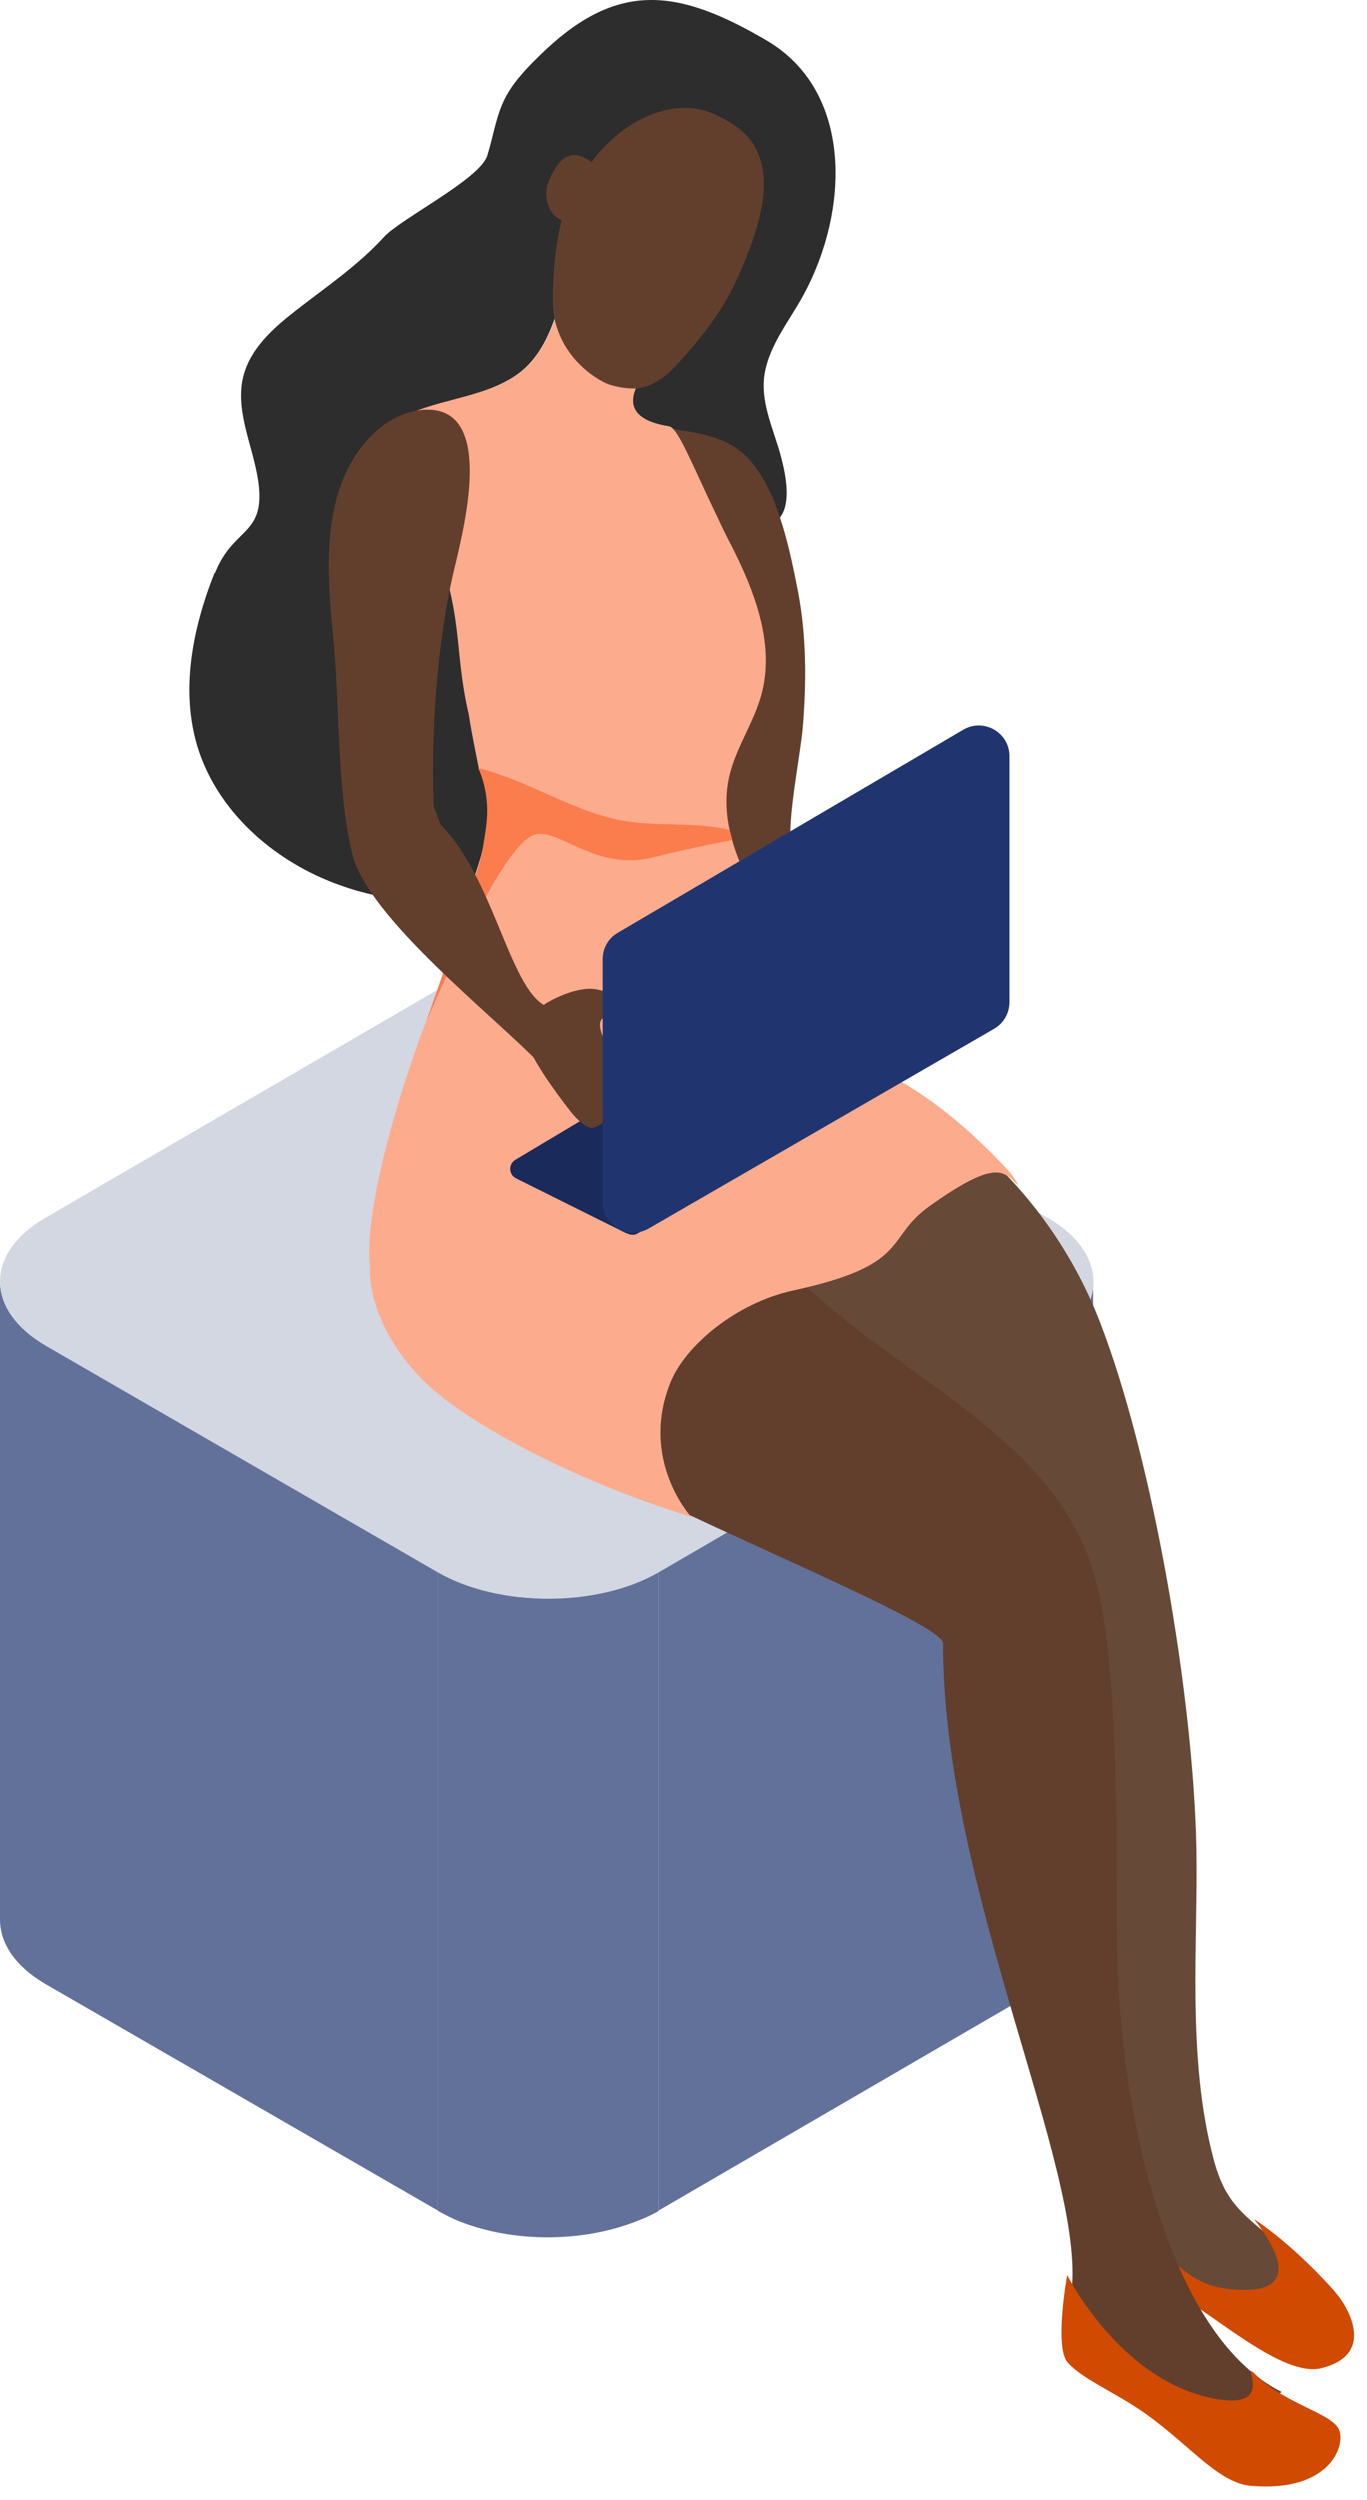 <svg width="58" height="106" viewBox="0 0 58 106" fill="none" xmlns="http://www.w3.org/2000/svg">
<path d="M44.46 57.06L27.94 66.66V93.73L44.46 84.13C44.46 84.13 44.51 84.1 44.53 84.08C45.45 83.52 46.34 82.63 46.38 81.49C46.38 81.47 46.38 81.45 46.38 81.43V54.36L44.46 57.06Z" fill="#62719A"/>
<path d="M1.96 57.06C0.65 56.3 0 55.31 0 54.32V81.39C0 82.38 0.63 83.37 1.94 84.13L18.58 93.73V66.66L1.96 57.06Z" fill="#62719A"/>
<path d="M27.94 66.67H18.58V93.74C18.88 93.91 19.18 94.06 19.52 94.2C19.54 94.2 19.56 94.21 19.58 94.22C21.75 95.05 24.44 95.07 26.63 94.32C27.09 94.16 27.54 93.98 27.94 93.75V66.68V66.67Z" fill="#62719A"/>
<path d="M44.45 51.64L27.82 42.04C25.22 40.54 21.02 40.54 18.44 42.04L1.92 51.64C-0.65 53.13 -0.64 55.57 1.96 57.07L18.58 66.67C21.17 68.16 25.37 68.16 27.94 66.67L44.46 57.07C47.04 55.57 47.04 53.14 44.46 51.64H44.45Z" fill="#D2D7E2"/>
<path d="M48.16 95.43C49.51 97.26 52.66 98.23 55.7 96.46C53.21 94.03 52.14 93.97 51.5 91.58C50.34 87.25 50.84 82.39 50.76 78.32C50.63 71.99 48.94 61.87 46.64 55.98C44.34 50.08 38.72 44.92 32.41 45.46L29.8 51.02L45.04 64.84C45.04 64.84 46.01 92.87 48.16 95.44V95.43Z" fill="#674937"/>
<path d="M51.81 97.01C56.37 97.68 53.11 94.03 53.21 94.09C54.85 95.18 56.43 96.89 56.8 97.37C57.32 98.06 58.26 99.86 56.07 100.41C54.4 100.83 51.43 98.04 49.81 97.23C47.38 95.77 46.87 95.39 46.1 94.51C45.52 93.86 45.69 87.04 45.69 87.04C45.69 87.04 47.85 96.42 51.82 97L51.81 97.01Z" fill="#D04A02"/>
<path d="M40.01 69.67C40.01 80.11 46.09 92.02 45.46 97.2C45.44 97.34 45.31 98.67 45.28 98.81C46.66 99.69 47.94 101.28 49.25 101.76C50 102.04 52.74 102.57 54.38 101.42C49.31 98.89 47.49 88.8 47.4 82.8C47.33 78.74 47.55 70.83 46.47 66.92C44.95 61.42 39.4 59.02 35.06 55.3C30.79 51.63 20.93 42.13 17.36 49.9C16.28 52.24 18.28 56.46 22.12 60.31C24.5 62.69 40.01 68.61 40.01 69.68V69.67Z" fill="#623F2D"/>
<path d="M9.13 24.28C9.88 22.4 11.17 22.7 10.99 20.68C10.84 19.09 9.94 17.53 10.32 15.97C10.61 14.8 11.56 13.94 12.51 13.2C13.8 12.19 15.18 11.27 16.29 10.05C16.99 9.28 20.35 7.6 20.67 6.61C20.91 5.86 21.02 5.06 21.35 4.33C21.69 3.58 22.27 2.97 22.85 2.4C26.11 -0.82 28.68 -0.55 32.55 1.73C36.17 3.87 36.06 8.88 34.09 12.51C33.45 13.68 32.52 14.78 32.41 16.11C32.33 17.18 32.81 18.2 33.1 19.23C34.05 22.6 32.42 22.73 30.44 21.97C29.4 19.82 28.75 18.14 28.38 18.08C27.44 17.93 26.01 17.48 27.46 15.67C27.66 15.56 27.88 15.48 28.11 15.38C28.54 15.19 27.76 14.53 28.13 14.25C28.87 13.68 29.5 12.95 29.99 12.16C30.99 10.56 31.48 8.69 31.46 6.81C31.45 5.79 30.8 6.56 29.79 6.41C27.11 6.03 26.01 6.8 24.75 9.67C24.33 10.63 24.09 11.72 23.78 12.76C23.71 13.01 23.63 13.25 23.54 13.49C23.18 14.51 22.69 15.41 21.78 15.99C20.58 16.75 19.11 16.9 17.77 17.39C16.97 17.68 18.19 22.38 18.19 22.38C19.73 26.22 19.85 27.04 20.53 29.98C20.97 32.76 20.96 34.62 20.26 36.79C19.91 37.87 20.16 36.97 19.81 38.05C19.76 38.2 18.42 38.19 18.25 38.19C17.7 38.19 17.15 38.16 16.6 38.08C15.5 37.92 14.43 37.59 13.42 37.12C11.45 36.19 9.71 34.66 8.77 32.67C7.5 30 8.05 26.94 9.1 24.3L9.13 24.28Z" fill="#2D2D2D"/>
<path d="M51.36 101.67C54.36 102.32 52.52 99.92 53.28 100.69C54.5 101.91 56.42 102.3 56.79 102.97C57.14 103.62 56.48 105.69 53.08 105.4C51.62 105.28 50.36 103.5 48.28 102.12C47.18 101.39 45.88 100.83 45.3 100.17C44.72 99.52 45.28 96.46 45.28 96.46C45.28 96.46 47.44 100.82 51.36 101.67Z" fill="#D04A02"/>
<path d="M32.9 21.41C33.37 22.61 33.64 23.97 33.86 25.09C34.22 26.99 34.22 28.92 34.06 30.85C33.98 31.87 33.4 34.76 33.56 35.76C33.72 36.77 34.18 38.54 35.06 39.06L30.84 39.79L28.43 18.17C29.68 18.37 30.95 18.51 31.83 19.53C32.28 20.05 32.63 20.7 32.91 21.41H32.9Z" fill="#623F2D"/>
<path d="M20.3 32.571C20.3 32.571 21.15 34.48 21.14 34.501C21.14 34.52 19.78 38.67 19.78 38.681C18.97 40.931 18.15 43.17 17.34 45.42C16.32 48.511 15.5 51.94 15.71 53.74C15.71 53.74 15.51 55.99 17.91 58.471C19.6 60.211 24.18 62.72 29.31 64.3C29.31 64.3 27.13 61.91 28.44 58.63C29.08 57.031 31.26 55.23 33.67 54.71C38.69 53.62 37.51 52.511 39.45 51.13C42.16 49.2 42.56 49.63 43.11 50.17C43.35 50.41 42.92 49.77 42.79 49.641C41.04 47.751 38.54 45.581 35.74 44.781C34.74 44.49 34.45 42.05 33.61 40.611C32.23 38.261 30.35 35.63 30.93 32.971C31.21 31.691 32.03 30.59 32.34 29.32C32.85 27.221 32 25.02 31.01 23.09C30.81 22.71 30.63 22.34 30.46 21.971C29.42 19.82 28.77 18.14 28.4 18.081C27.46 17.93 26.03 17.48 27.48 15.671C25.4 16.11 24.02 14.991 23.56 13.48C23.2 14.491 22.71 15.4 21.8 15.98C20.61 16.741 19.13 16.89 17.8 17.37C17 17.66 16.36 18.14 15.82 18.721C15.92 18.87 18.22 22.36 18.22 22.36C19.75 26.201 19.21 27.36 19.89 30.3C20.02 31.15 20.18 31.88 20.31 32.55L20.3 32.571Z" fill="#FDAB8D"/>
<path d="M43.1 50.17C42.56 49.62 42.16 49.2 39.44 51.13C37.5 52.51 38.68 53.62 33.66 54.71C31.25 55.23 29.07 57.03 28.43 58.63C27.12 61.9 29.3 64.3 29.3 64.3C24.17 62.72 19.59 60.21 17.9 58.47C15.49 55.99 15.7 53.74 15.7 53.74C15.43 51.51 16.76 46.78 18.08 43.3C18.23 42.91 18.37 42.52 18.51 42.13L31.05 35.62C31.54 37.36 32.68 39.04 33.59 40.6C34.43 42.04 34.71 44.48 35.72 44.77C38.52 45.57 41.02 47.74 42.77 49.63C42.9 49.77 43.33 50.4 43.09 50.16L43.1 50.17Z" fill="#FDAB8D"/>
<path d="M31.06 35.62C30.27 35.77 29.09 36.01 27.68 36.36C25.17 36.97 23.59 34.95 22.58 35.43C21.5 35.94 19.71 39.58 18.09 43.3C18.47 42.21 18.85 41.12 19.23 40.03C19.46 39.38 19.83 38.17 20.28 36.78C20.4 36.39 20.48 36.03 20.53 35.68C20.6 35.19 20.75 34.56 20.62 33.7C20.57 33.35 20.47 32.98 20.3 32.57C22.31 33.07 24.02 34.23 26.04 34.72C27.58 35.1 29.42 34.81 30.96 35.19C31 35.33 31.03 35.48 31.07 35.62H31.06Z" fill="#FB7C4D"/>
<path d="M26.61 52.31L21.87 49.95C21.58 49.78 21.57 49.36 21.86 49.18L29.88 44.39C29.96 44.34 30.06 44.31 30.16 44.32L37.11 45.01C37.54 45.05 37.67 45.61 37.31 45.84L27.07 52.29C26.93 52.38 26.75 52.38 26.6 52.29L26.61 52.31Z" fill="#1A2A5A"/>
<path d="M22.88 45.08C21.02 43.13 15.58 38.9 14.94 36.19C14.27 33.34 14.43 29.88 14.13 26.94C13.84 24.08 13.66 20.84 15.56 18.68C16.26 17.88 17.29 17.29 18.35 17.38C21.05 17.63 19.55 22.89 19.21 24.4C18.71 26.6 18.25 30.22 18.4 34.19C18.4 34.19 19.28 36.5 19.51 37.09L22.89 45.08H22.88Z" fill="#623F2D"/>
<path d="M17.93 34.34C20.79 36.21 21.43 41.63 23.07 42.61C23.15 42.55 23.23 42.5 23.31 42.46C23.31 42.46 24.46 41.79 25.31 41.95C26.16 42.11 26.68 42.66 27.26 43.1C27.84 43.54 28.1 43.58 28.24 43.85C28.34 44.04 28.27 44.55 27.52 44.29C26.77 44.03 26.14 43.19 25.76 43.14C25.38 43.1 25.3 43.61 25.86 44.46C26.42 45.31 27.26 46.14 27.83 46.5C28.45 46.89 29.3 47.17 29.16 47.54C29.02 47.9 28.39 47.71 28.04 47.56C27.57 47.36 27.44 47.22 27.44 47.22C27.44 47.22 27.69 47.47 27.32 47.66C26.85 47.9 26.47 47.39 26.47 47.39C26.47 47.39 26.48 47.73 26.13 47.83C25.78 47.93 25.58 47.57 25.58 47.57C25.58 47.57 25.58 47.66 25.21 47.81C24.88 47.94 24.29 47.23 24.29 47.23C24.29 47.23 23.02 45.65 22.53 44.62C22.52 44.59 22.51 44.56 22.5 44.54L17.91 34.35L17.93 34.34Z" fill="#623F2D"/>
<path d="M42.83 32.061V42.491C42.83 42.961 42.58 43.391 42.18 43.621L27.52 52.091C26.65 52.591 25.57 51.961 25.57 50.961V40.671C25.57 40.211 25.81 39.781 26.21 39.551L40.87 30.941C41.74 30.431 42.83 31.061 42.83 32.061Z" fill="#203570"/>
<path d="M24.96 6.78C24.96 6.78 25.05 6.84 25.1 6.87C26.58 4.88 28.78 4.11 30.35 4.86C31.56 5.43 32.06 6 32.3 6.91C32.66 8.31 32.08 10.05 31.23 11.92C30.56 13.38 29.51 14.59 28.74 15.44C28.17 16.06 27.59 16.43 26.97 16.47C26.94 16.47 26.88 16.47 26.8 16.47C26.8 16.47 26.32 16.47 25.81 16.29C25.42 16.14 24.16 15.44 23.65 13.95C23.41 13.26 23.44 12.7 23.49 11.65C23.54 10.68 23.7 9.89 23.83 9.33C23.83 9.33 23.82 9.33 23.81 9.33C23.62 9.24 23.47 9.1 23.37 8.93C23.14 8.56 23.11 8.04 23.33 7.56C23.51 7.17 23.74 6.8 24.05 6.65C24.3 6.53 24.6 6.55 24.98 6.79L24.96 6.78Z" fill="#623F2D"/>
</svg>

